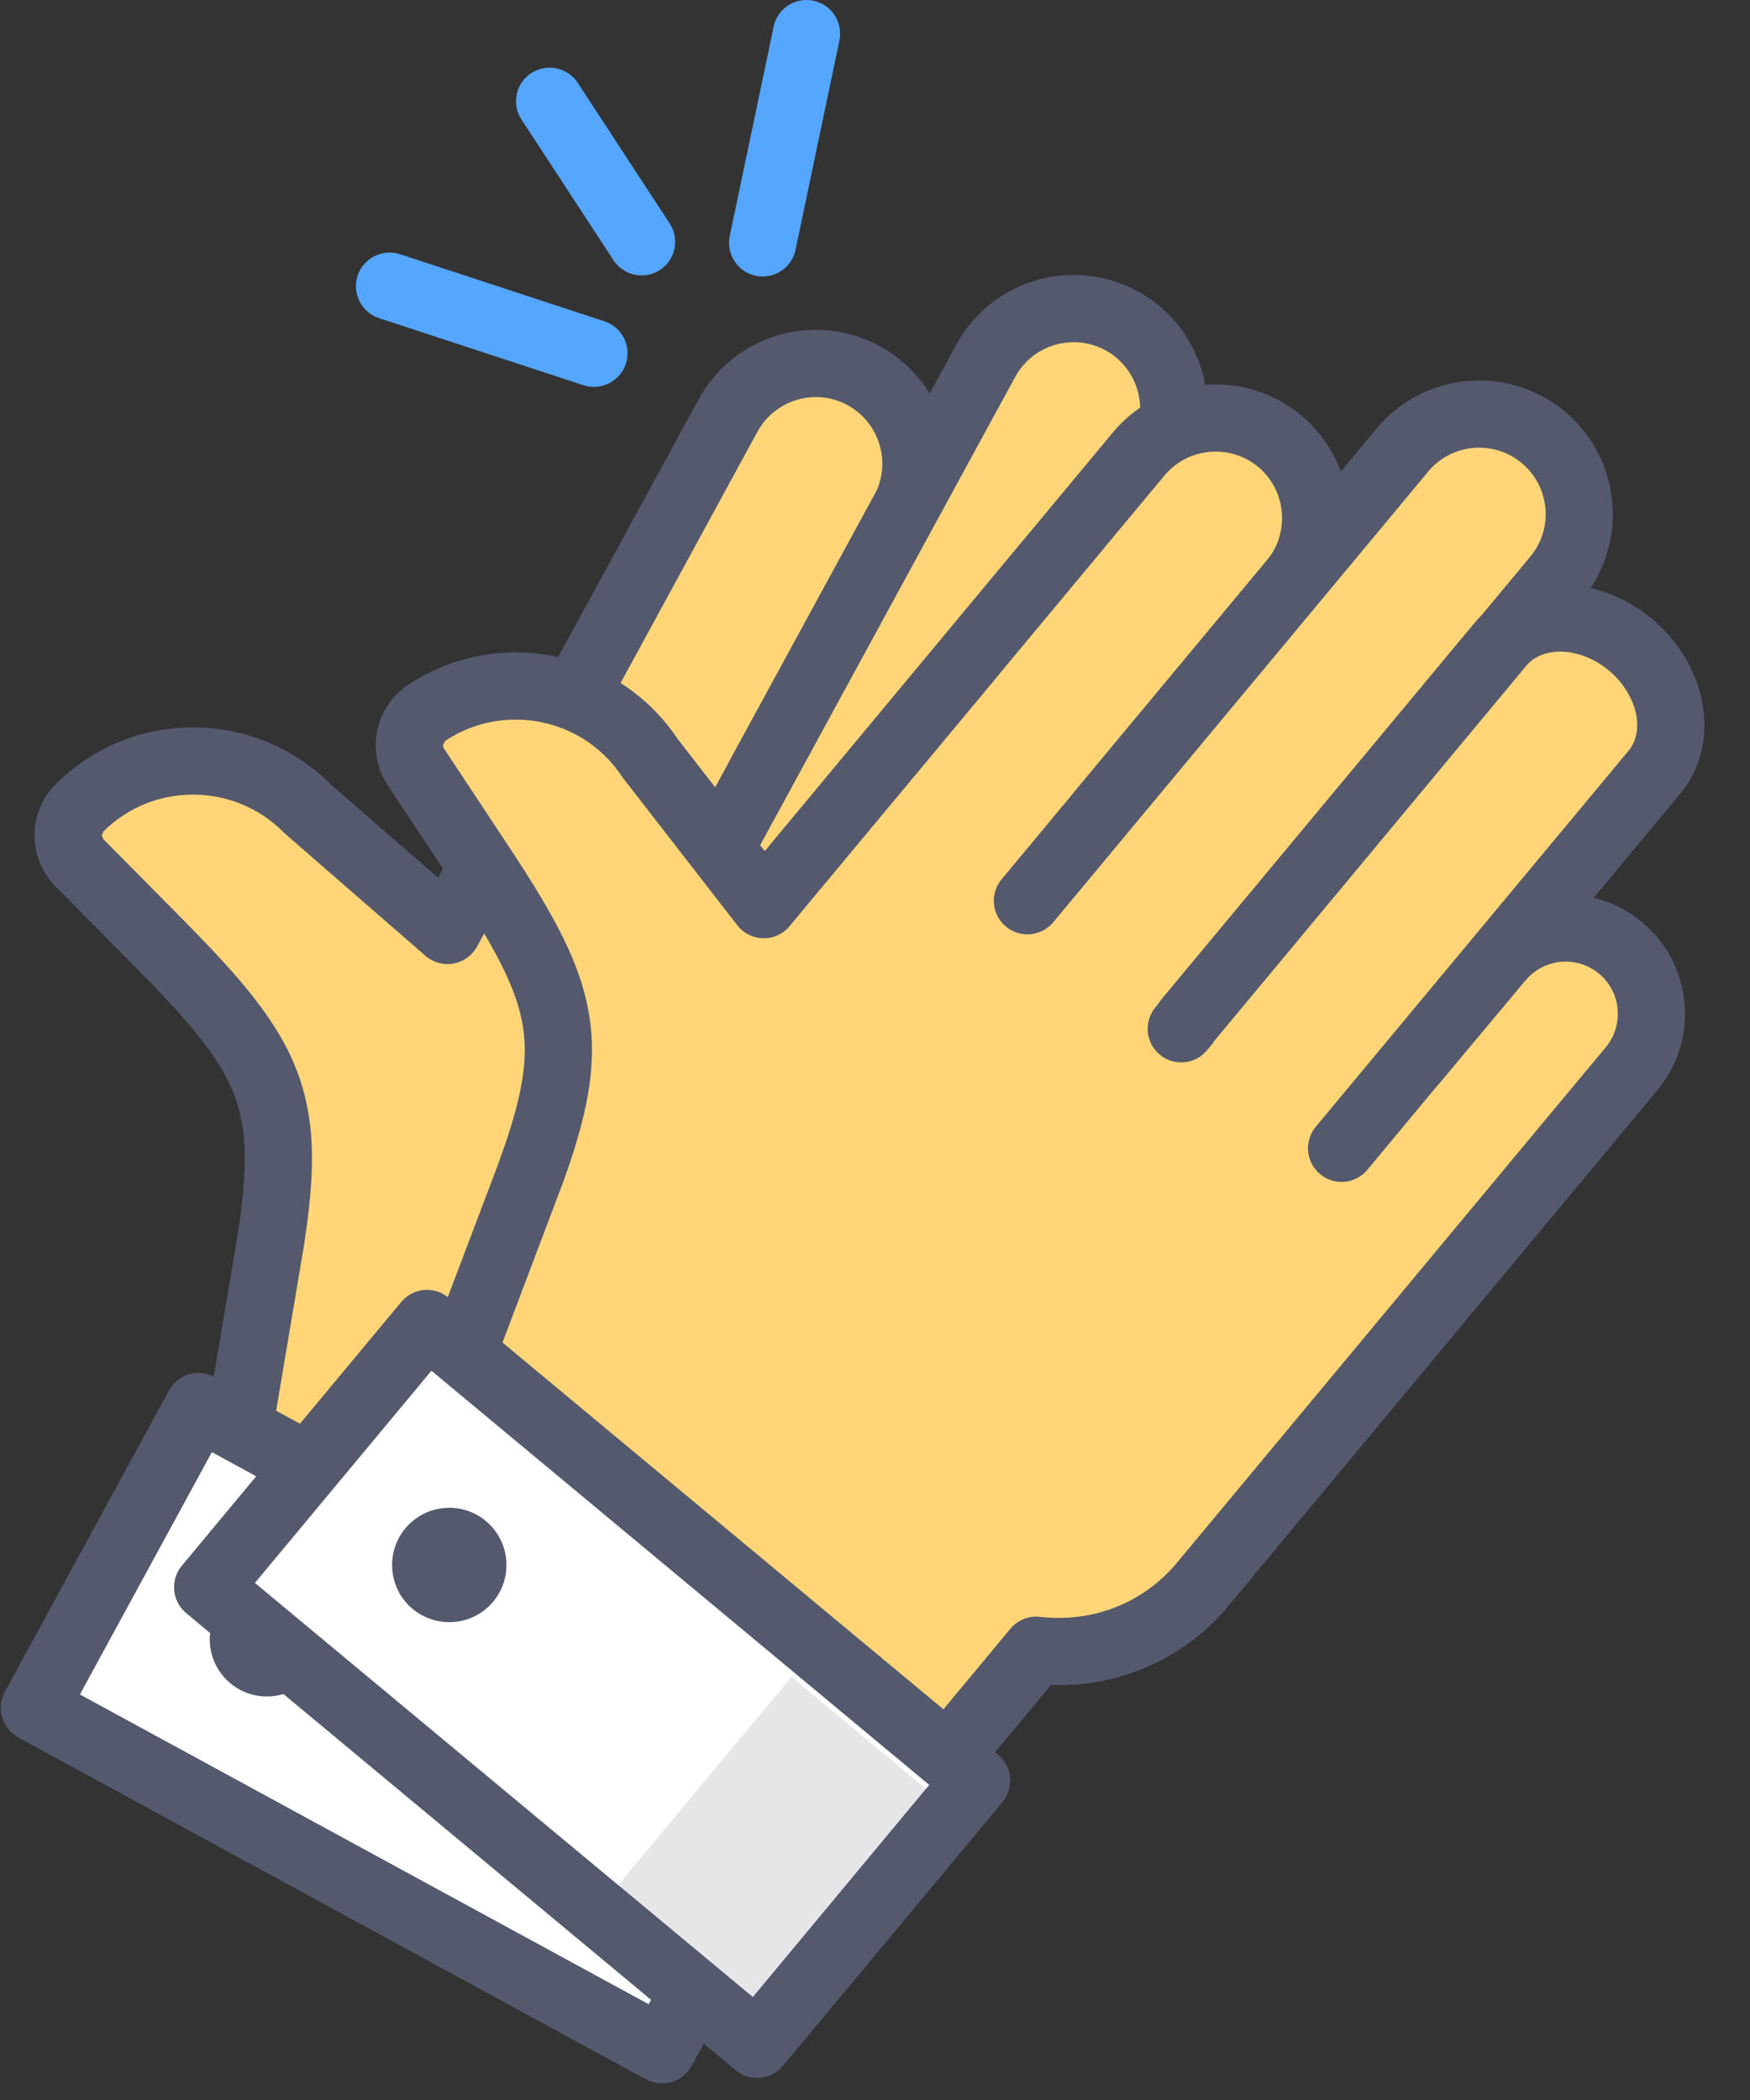<?xml version="1.0" encoding="UTF-8"?>
<svg width="15px" height="18px" viewBox="0 0 15 18" version="1.1" xmlns="http://www.w3.org/2000/svg" xmlns:xlink="http://www.w3.org/1999/xlink">
    <rect x="0" y="0" width="15" height="18" fill="#333333" stroke="none"/>
    <title>clap</title>
    <g id="DR_Customers" stroke="none" stroke-width="1" fill="none" fill-rule="evenodd">
        <g id="6.1-Event-participation" transform="translate(-21, -343)" fill-rule="nonzero">
            <g id="Group-2" transform="translate(8, 193)">
                <g id="Group-4" transform="translate(1, 139)">
                    <g id="Group-7" transform="translate(12, 11)">
                        <g id="clap">
                            <path d="M11.112,6.914 C10.755,6.72 10.309,6.852 10.115,7.209 L9.568,8.203 L6.515,6.644 L7.746,4.384 C7.973,3.968 7.819,3.447 7.403,3.22 C6.987,2.993 6.466,3.147 6.239,3.563 L5.243,5.393 L5.184,5.5 L3.836,7.975 L2.636,6.932 C2.1,6.39 1.225,6.386 0.683,6.922 C0.552,7.052 0.551,7.264 0.681,7.395 L1.354,8.075 C2.314,9.045 2.509,9.418 2.322,10.619 L2.04,12.299 L6.775,14.878 L7.366,13.792 C7.891,13.752 8.386,13.457 8.657,12.96 L11.172,8.342 L11.406,7.912 C11.6,7.555 11.469,7.109 11.112,6.914" id="Path" fill="#FFD578"></path>
                            <path d="M11.112,6.914 L11.25,6.662 C11.095,6.577 10.926,6.537 10.761,6.537 C10.399,6.536 10.047,6.73 9.862,7.071 L9.862,7.07 L9.45,7.819 L6.91,6.522 L7.999,4.521 C8.093,4.348 8.139,4.159 8.139,3.974 C8.139,3.569 7.922,3.175 7.541,2.967 L7.541,2.967 C7.368,2.873 7.179,2.827 6.994,2.827 C6.588,2.827 6.194,3.044 5.987,3.425 L4.99,5.255 L4.99,5.255 L4.931,5.362 L3.755,7.523 L2.825,6.715 L2.636,6.932 L2.841,6.729 C2.515,6.4 2.084,6.234 1.655,6.235 C1.231,6.234 0.805,6.396 0.481,6.718 C0.358,6.838 0.296,7 0.296,7.16 C0.296,7.317 0.356,7.477 0.476,7.598 L1.149,8.278 C1.52,8.651 1.762,8.926 1.902,9.167 C2.041,9.41 2.096,9.616 2.098,9.932 C2.098,10.109 2.078,10.319 2.038,10.575 L2.322,10.619 L2.039,10.571 L1.756,12.252 C1.735,12.372 1.794,12.494 1.902,12.552 L6.637,15.131 C6.777,15.207 6.952,15.156 7.028,15.016 L7.619,13.929 L7.366,13.792 L7.388,14.079 C8.006,14.033 8.591,13.684 8.909,13.098 L11.424,8.48 L11.659,8.05 C11.743,7.895 11.784,7.726 11.784,7.561 C11.784,7.199 11.59,6.847 11.25,6.662 L10.974,7.167 C11.124,7.249 11.207,7.402 11.208,7.561 C11.208,7.633 11.191,7.705 11.153,7.774 L10.919,8.204 L8.404,12.822 C8.182,13.23 7.777,13.471 7.345,13.504 C7.247,13.512 7.161,13.568 7.114,13.654 L6.66,14.487 L2.358,12.145 L2.607,10.667 L2.607,10.663 C2.649,10.39 2.674,10.152 2.674,9.932 C2.676,9.541 2.589,9.197 2.399,8.877 C2.211,8.556 1.937,8.256 1.559,7.873 L0.885,7.192 L0.872,7.16 L0.886,7.127 L0.886,7.127 C1.1,6.915 1.376,6.811 1.655,6.811 C1.937,6.811 2.217,6.918 2.432,7.135 L2.447,7.149 L3.647,8.193 C3.713,8.25 3.801,8.274 3.887,8.259 C3.973,8.243 4.047,8.19 4.089,8.113 L5.437,5.638 L5.496,5.531 L5.496,5.53 L6.492,3.701 C6.596,3.511 6.791,3.404 6.994,3.403 C7.086,3.404 7.178,3.425 7.265,3.473 L7.265,3.473 C7.455,3.576 7.562,3.772 7.563,3.974 C7.563,4.066 7.541,4.159 7.493,4.246 L6.262,6.506 C6.225,6.574 6.217,6.654 6.24,6.729 C6.263,6.803 6.315,6.865 6.384,6.9 L9.437,8.459 C9.576,8.53 9.746,8.478 9.821,8.341 L10.367,7.347 L10.367,7.346 C10.449,7.197 10.602,7.113 10.761,7.113 C10.833,7.113 10.905,7.13 10.974,7.167 L11.112,6.914 Z" id="Path" fill="#54596E"></path>
                            <path d="M7.553,8.325 L9.956,3.913 C10.183,3.497 10.029,2.976 9.613,2.749 C9.197,2.523 8.676,2.676 8.449,3.092 L6.046,7.505" id="Path" fill="#FFD578"></path>
                            <path d="M7.806,8.463 L10.209,4.05 L10.209,4.05 C10.303,3.877 10.349,3.688 10.349,3.503 C10.349,3.098 10.132,2.704 9.751,2.496 C9.577,2.402 9.389,2.356 9.203,2.357 C8.798,2.356 8.404,2.573 8.196,2.955 L5.793,7.367 C5.717,7.506 5.769,7.681 5.909,7.758 C6.048,7.834 6.223,7.782 6.299,7.642 L8.702,3.23 C8.806,3.04 9.001,2.933 9.203,2.933 C9.296,2.933 9.388,2.955 9.475,3.002 C9.665,3.106 9.772,3.301 9.773,3.503 C9.773,3.595 9.751,3.688 9.703,3.775 L9.703,3.775 L7.3,8.187 C7.224,8.327 7.276,8.502 7.415,8.578 C7.555,8.654 7.73,8.603 7.806,8.463 Z" id="Path" fill="#54596E"></path>
                            <polygon id="Path" fill="#FFFFFF" points="7.082 14.987 5.675 17.57 0.294 14.639 1.701 12.056"></polygon>
                            <path d="M7.082,14.987 L6.829,14.849 L5.56,17.179 L0.685,14.524 L1.816,12.447 L6.944,15.24 L7.082,14.987 L6.829,14.849 L7.082,14.987 L7.219,14.734 L1.838,11.804 C1.699,11.727 1.524,11.779 1.448,11.919 L0.041,14.502 C0.005,14.568 -0.004,14.648 0.018,14.721 C0.039,14.793 0.09,14.856 0.156,14.892 L5.537,17.823 C5.604,17.859 5.684,17.868 5.756,17.846 C5.829,17.825 5.892,17.774 5.928,17.708 L7.335,15.125 C7.371,15.058 7.379,14.978 7.358,14.906 C7.336,14.833 7.286,14.77 7.219,14.734 L7.082,14.987 Z" id="Path" fill="#54596E"></path>
                            <path d="M2.759,13.913 C2.682,13.653 2.409,13.505 2.15,13.581 C1.89,13.658 1.742,13.93 1.818,14.19 C1.895,14.45 2.167,14.598 2.427,14.521 C2.686,14.445 2.835,14.172 2.759,13.913 Z" id="Path" fill="#54596E"></path>
                            <path d="M13.89,8.125 C13.578,7.865 13.114,7.907 12.855,8.22 L12.126,9.089 L9.433,6.967 L11.079,4.989 C11.382,4.625 11.332,4.084 10.968,3.781 C10.604,3.478 10.063,3.528 9.76,3.892 L8.428,5.493 L8.349,5.588 L6.547,7.754 L5.572,6.498 C5.151,5.862 4.294,5.689 3.658,6.11 C3.504,6.212 3.462,6.419 3.564,6.573 L4.092,7.371 C4.846,8.508 4.964,8.912 4.549,10.054 L3.946,11.648 L8.091,15.096 L8.882,14.145 C9.405,14.208 9.947,14.014 10.309,13.579 L13.672,9.537 L13.985,9.16 C14.245,8.848 14.202,8.384 13.89,8.125" id="Path" fill="#FFD578"></path>
                            <path d="M13.89,8.125 L14.074,7.903 C13.884,7.745 13.65,7.666 13.42,7.667 C13.128,7.666 12.835,7.793 12.633,8.035 L12.634,8.035 L12.085,8.69 L9.844,6.924 L11.3,5.173 C11.478,4.96 11.565,4.699 11.565,4.441 C11.565,4.113 11.424,3.786 11.152,3.56 L11.152,3.56 C10.939,3.382 10.677,3.294 10.42,3.295 C10.092,3.294 9.764,3.436 9.538,3.708 L9.538,3.708 L8.206,5.309 L8.128,5.403 L8.128,5.403 L6.555,7.295 L5.799,6.322 L5.572,6.498 L5.812,6.339 C5.491,5.855 4.959,5.591 4.419,5.592 C4.103,5.592 3.781,5.682 3.498,5.87 C3.318,5.989 3.22,6.188 3.22,6.389 C3.22,6.507 3.254,6.627 3.324,6.732 L3.852,7.53 C4.085,7.881 4.25,8.154 4.352,8.384 C4.455,8.615 4.497,8.797 4.498,9.002 C4.498,9.247 4.43,9.539 4.278,9.955 L4.549,10.054 L4.28,9.952 L3.676,11.546 C3.633,11.661 3.667,11.791 3.761,11.869 L7.907,15.318 C7.965,15.366 8.042,15.39 8.117,15.383 C8.193,15.376 8.264,15.339 8.312,15.28 L9.103,14.329 L8.882,14.145 L8.848,14.431 C8.923,14.44 9,14.444 9.076,14.444 C9.617,14.445 10.157,14.213 10.53,13.764 L13.893,9.721 L14.206,9.344 C14.365,9.154 14.443,8.92 14.443,8.69 C14.443,8.398 14.317,8.105 14.074,7.903 L13.89,8.125 L13.706,8.346 C13.813,8.435 13.867,8.561 13.867,8.69 C13.867,8.792 13.834,8.892 13.764,8.976 L13.764,8.976 L13.45,9.353 L10.088,13.395 C9.827,13.708 9.455,13.868 9.076,13.868 C9.023,13.868 8.97,13.865 8.917,13.859 C8.819,13.847 8.724,13.885 8.661,13.96 L8.054,14.69 L4.288,11.558 L4.818,10.156 L4.82,10.152 C4.98,9.71 5.073,9.354 5.074,9.001 C5.075,8.709 5.005,8.431 4.879,8.149 C4.752,7.865 4.571,7.572 4.332,7.212 L3.804,6.414 L3.796,6.389 L3.817,6.35 C4.004,6.226 4.212,6.168 4.419,6.168 C4.775,6.168 5.121,6.339 5.332,6.657 L5.345,6.675 L6.32,7.931 C6.373,8 6.455,8.041 6.542,8.042 C6.63,8.044 6.713,8.006 6.768,7.938 L8.571,5.772 L8.571,5.771 L8.649,5.677 L8.649,5.677 L9.981,4.076 C10.095,3.94 10.255,3.871 10.42,3.871 C10.549,3.871 10.677,3.913 10.784,4.002 L10.784,4.002 C10.92,4.115 10.989,4.276 10.989,4.441 C10.989,4.57 10.947,4.697 10.858,4.805 L9.212,6.783 C9.162,6.843 9.139,6.92 9.147,6.997 C9.155,7.075 9.194,7.145 9.255,7.193 L11.948,9.315 C12.07,9.411 12.247,9.393 12.347,9.274 L13.075,8.404 L13.076,8.404 C13.165,8.297 13.291,8.243 13.42,8.242 C13.522,8.243 13.622,8.276 13.706,8.346 L13.706,8.346 L13.89,8.125 Z" id="Path" fill="#54596E"></path>
                            <path d="M10.125,8.818 L13.338,4.956 C13.641,4.592 13.591,4.051 13.227,3.748 C12.863,3.445 12.322,3.494 12.019,3.859 L8.806,7.721" id="Path" fill="#FFD578"></path>
                            <path d="M10.346,9.002 L13.559,5.14 C13.737,4.927 13.825,4.665 13.824,4.408 C13.825,4.08 13.683,3.752 13.412,3.526 L13.412,3.526 C13.198,3.349 12.937,3.261 12.679,3.261 C12.352,3.261 12.024,3.403 11.798,3.674 L11.798,3.674 L8.585,7.537 C8.483,7.659 8.5,7.841 8.622,7.942 C8.744,8.044 8.926,8.027 9.028,7.905 L12.241,4.043 L12.24,4.043 C12.354,3.907 12.515,3.838 12.679,3.837 C12.808,3.838 12.936,3.88 13.043,3.969 C13.179,4.082 13.248,4.243 13.249,4.408 C13.248,4.537 13.206,4.664 13.117,4.771 L9.904,8.634 C9.802,8.756 9.819,8.938 9.941,9.04 C10.063,9.141 10.245,9.125 10.346,9.002 L10.346,9.002 Z" id="Path" fill="#54596E"></path>
                            <path d="M11.499,9.843 L14.181,6.619 C14.431,6.318 14.338,5.829 13.974,5.526 C13.61,5.223 13.112,5.221 12.862,5.522 L10.18,8.746" id="Path" fill="#FFD578"></path>
                            <path d="M11.72,10.027 L14.402,6.803 L14.402,6.803 C14.544,6.633 14.61,6.422 14.609,6.215 C14.608,5.877 14.445,5.544 14.159,5.304 C13.926,5.111 13.647,5.01 13.372,5.01 C13.102,5.008 12.826,5.114 12.64,5.338 L9.959,8.561 C9.857,8.684 9.874,8.865 9.996,8.967 C10.118,9.069 10.3,9.052 10.402,8.93 L13.083,5.706 C13.146,5.631 13.242,5.587 13.372,5.585 C13.502,5.585 13.657,5.636 13.79,5.747 L13.79,5.747 C13.955,5.884 14.034,6.069 14.033,6.215 C14.033,6.305 14.007,6.376 13.959,6.435 L11.278,9.658 C11.176,9.781 11.193,9.962 11.315,10.064 C11.437,10.166 11.619,10.149 11.72,10.027 L11.72,10.027 Z" id="Path" fill="#54596E"></path>
                            <polygon id="Path" fill="#FFFFFF" points="8.371 15.262 6.49 17.523 1.779 13.605 3.66 11.344"></polygon>
                            <path d="M8.371,15.262 L8.149,15.078 L6.453,17.118 L2.185,13.568 L3.698,11.749 L8.187,15.484 L8.371,15.262 L8.149,15.078 L8.371,15.262 L8.555,15.041 L3.845,11.123 C3.722,11.021 3.541,11.037 3.439,11.16 L1.558,13.421 C1.51,13.479 1.486,13.556 1.493,13.631 C1.5,13.707 1.537,13.778 1.595,13.826 L6.306,17.745 C6.428,17.846 6.609,17.83 6.711,17.707 L8.592,15.447 C8.641,15.388 8.664,15.311 8.658,15.236 C8.651,15.16 8.613,15.089 8.555,15.041 L8.371,15.262 Z" id="Path" fill="#54596E"></path>
                            <polygon id="Path" fill="#E6E6E9" points="6.784 14.373 5.299 16.158 6.453 17.118 7.937 15.333"></polygon>
                            <polygon id="Path" fill="#54596E" points="7.937 15.333 6.453 17.118 5.299 16.158 5.216 16.258 6.535 17.355 8.102 15.471"></polygon>
                            <path d="M4.339,13.369 C4.314,13.1 4.076,12.901 3.806,12.926 C3.536,12.951 3.338,13.19 3.363,13.459 C3.387,13.729 3.626,13.927 3.896,13.902 C4.165,13.878 4.364,13.639 4.339,13.369 Z" id="Path" fill="#54596E"></path>
                            <g id="Group" transform="translate(3.038, 0)" fill="#55A6FF">
                                <path d="M2.143,2.754 L0.391,2.179 C0.24,2.13 0.077,2.212 0.027,2.363 C-0.022,2.514 0.06,2.677 0.211,2.727 L1.963,3.302 C2.114,3.351 2.277,3.269 2.327,3.118 C2.376,2.966 2.294,2.804 2.143,2.754" id="Path"></path>
                                <path d="M2.702,1.915 L1.914,0.71 C1.827,0.577 1.648,0.54 1.515,0.627 C1.382,0.714 1.345,0.892 1.432,1.025 L2.22,2.23 C2.307,2.363 2.485,2.401 2.619,2.314 C2.752,2.227 2.789,2.048 2.702,1.915" id="Path"></path>
                                <path d="M3.781,2.141 L4.157,0.347 C4.189,0.191 4.09,0.039 3.934,0.006 C3.778,-0.026 3.625,0.073 3.593,0.229 L3.217,2.023 C3.185,2.179 3.285,2.331 3.44,2.364 C3.596,2.396 3.749,2.297 3.781,2.141" id="Path"></path>
                            </g>
                        </g>
                    </g>
                </g>
            </g>
        </g>
    </g>
</svg>